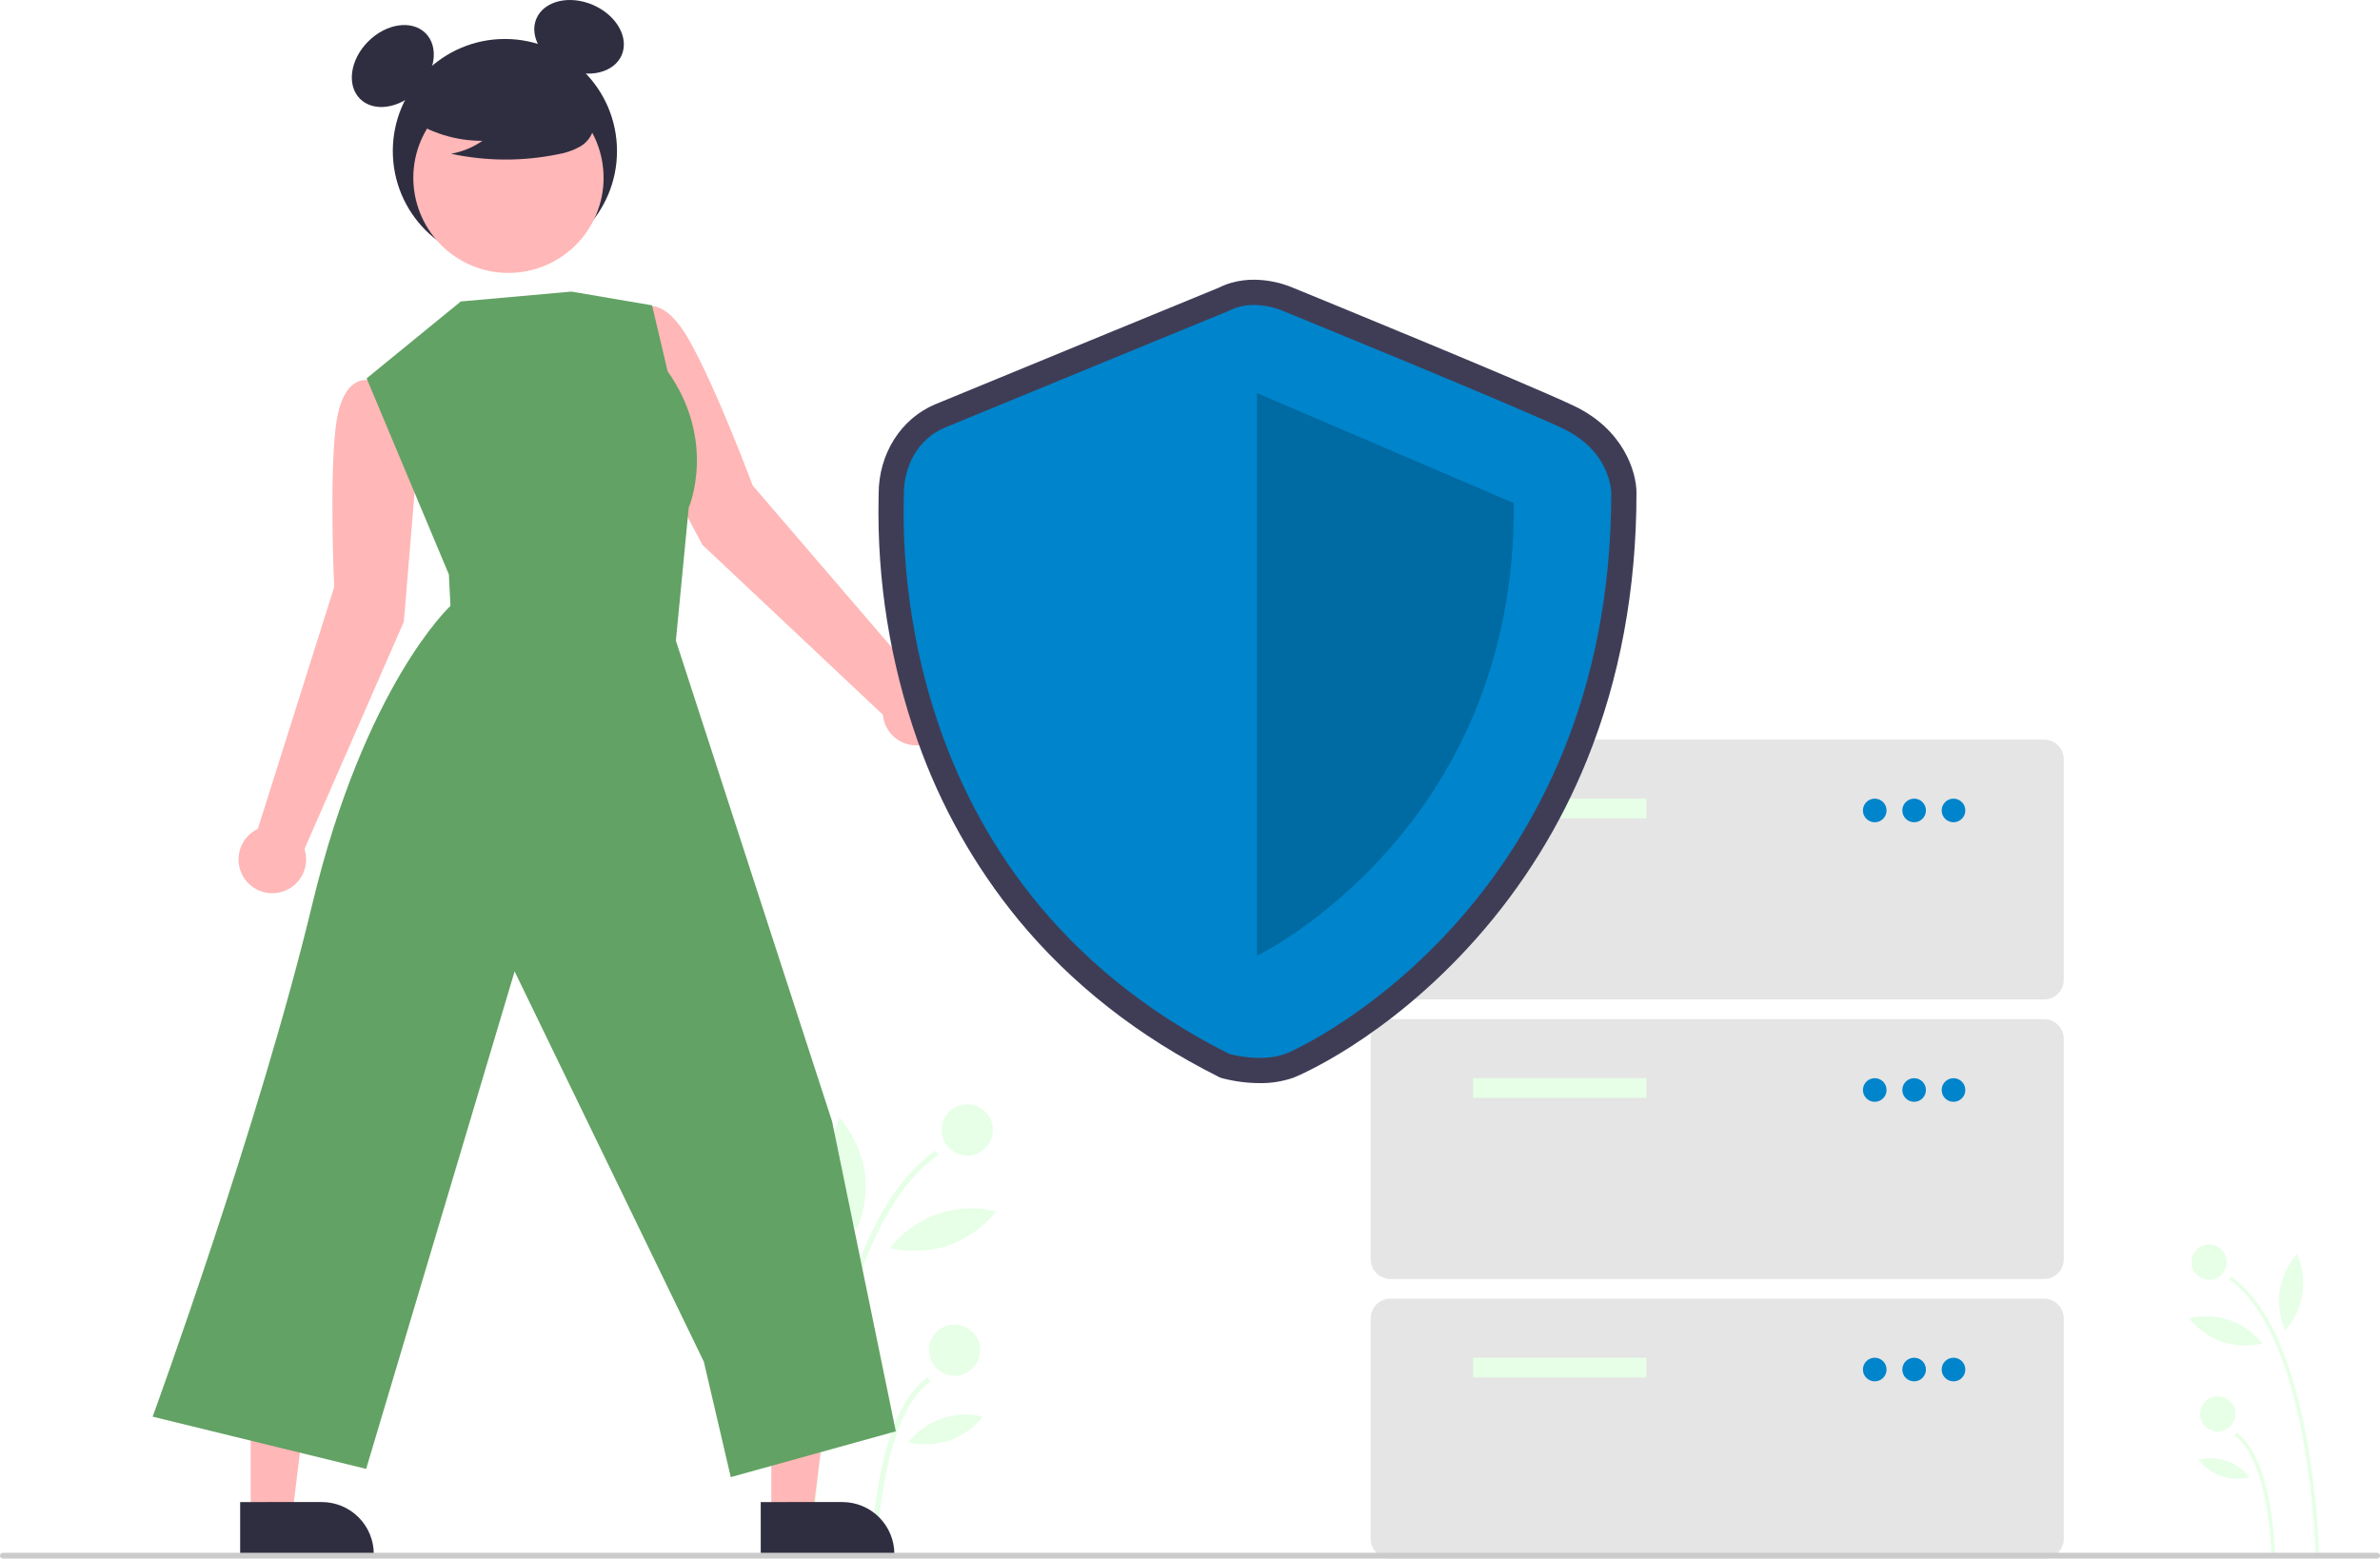 <svg width="600" height="393" viewBox="0 0 600 393" fill="none" xmlns="http://www.w3.org/2000/svg">
<g clip-path="url(#clip0_12_182)">
<path d="M583.756 392.132L584.646 392.115C584.302 382.221 583.246 372.365 581.487 362.623C577.64 341.765 571.242 328.066 562.471 321.908L561.96 322.636C582.448 337.022 583.746 391.582 583.756 392.132Z" fill="#E6FFE6"/>
<path d="M572.634 391.919L573.523 391.902C573.504 390.916 572.948 367.692 563.806 361.273L563.295 362.001C572.068 368.162 572.629 391.682 572.634 391.919Z" fill="#E6FFE6"/>
<path d="M556.899 322.717C559.356 322.717 561.347 320.725 561.347 318.268C561.347 315.811 559.356 313.819 556.899 313.819C554.442 313.819 552.45 315.811 552.45 318.268C552.45 320.725 554.442 322.717 556.899 322.717Z" fill="#E6FFE6"/>
<path d="M559.102 360.979C561.559 360.979 563.551 358.988 563.551 356.53C563.551 354.073 561.559 352.081 559.102 352.081C556.645 352.081 554.653 354.073 554.653 356.53C554.653 358.988 556.645 360.979 559.102 360.979Z" fill="#E6FFE6"/>
<path d="M574.707 325.384C574.262 328.816 574.725 332.305 576.051 335.502C578.366 332.913 579.884 329.71 580.421 326.279C580.959 322.847 580.492 319.334 579.078 316.161C576.839 318.8 575.332 321.98 574.707 325.384Z" fill="#E6FFE6"/>
<path d="M560.165 338.355C563.467 339.392 566.983 339.544 570.362 338.795C568.216 336.064 565.327 334.011 562.042 332.884C558.757 331.757 555.216 331.604 551.846 332.444C554.054 335.109 556.922 337.147 560.165 338.355Z" fill="#E6FFE6"/>
<path d="M560.001 372.24C562.315 372.967 564.78 373.073 567.148 372.549C565.644 370.634 563.619 369.195 561.316 368.405C559.014 367.615 556.532 367.508 554.17 368.097C555.717 369.965 557.728 371.393 560.001 372.24Z" fill="#E6FFE6"/>
<path d="M204.861 392.132L203.57 392.107C204.069 377.746 205.601 363.441 208.154 349.3C213.739 319.026 223.025 299.143 235.755 290.204L236.497 291.261C206.759 312.142 204.876 391.334 204.861 392.132Z" fill="#E6FFE6"/>
<path d="M221.005 391.823L219.713 391.798C219.741 390.367 220.548 356.659 233.818 347.341L234.56 348.398C221.825 357.34 221.011 391.479 221.005 391.823Z" fill="#E6FFE6"/>
<path d="M243.844 291.379C247.41 291.379 250.301 288.487 250.301 284.921C250.301 281.354 247.41 278.463 243.844 278.463C240.278 278.463 237.387 281.354 237.387 284.921C237.387 288.487 240.278 291.379 243.844 291.379Z" fill="#E6FFE6"/>
<path d="M240.646 346.915C244.213 346.915 247.104 344.024 247.104 340.457C247.104 336.891 244.213 334 240.646 334C237.08 334 234.189 336.891 234.189 340.457C234.189 344.024 237.08 346.915 240.646 346.915Z" fill="#E6FFE6"/>
<path d="M217.995 295.25C218.642 300.231 217.97 305.295 216.045 309.935C212.684 306.178 210.481 301.529 209.701 296.548C208.922 291.568 209.599 286.468 211.651 281.863C214.901 285.693 217.089 290.309 217.995 295.25Z" fill="#E6FFE6"/>
<path d="M239.102 314.077C234.31 315.582 229.207 315.802 224.303 314.716C227.417 310.751 231.61 307.771 236.379 306.136C241.147 304.5 246.287 304.278 251.178 305.497C247.973 309.365 243.809 312.323 239.102 314.077Z" fill="#E6FFE6"/>
<path d="M239.341 363.259C235.982 364.314 232.405 364.469 228.968 363.707C231.15 360.928 234.089 358.84 237.432 357.693C240.774 356.547 244.376 356.391 247.805 357.246C245.559 359.957 242.64 362.031 239.341 363.259Z" fill="#E6FFE6"/>
<path d="M105.094 117.126L101.987 98.116L93.214 95.923C93.214 95.923 86.251 93.778 84.623 107.804C82.996 121.829 84.258 148.016 84.258 148.016L64.996 209.015C63.517 209.718 62.272 210.832 61.41 212.225C60.548 213.617 60.105 215.228 60.135 216.866C60.164 218.503 60.666 220.097 61.578 221.457C62.49 222.817 63.775 223.885 65.279 224.534C66.782 225.182 68.441 225.384 70.056 225.114C71.671 224.844 73.174 224.115 74.386 223.013C75.597 221.911 76.465 220.483 76.886 218.9C77.307 217.318 77.263 215.647 76.759 214.089L101.804 156.79L105.094 117.126Z" fill="#FFB7B7"/>
<path d="M158.442 102.166L153.836 83.463L161.044 78.001C161.044 78.001 166.605 73.295 173.609 85.555C180.612 97.815 189.733 122.395 189.733 122.395L231.397 170.932C233.033 170.997 234.616 171.533 235.956 172.475C237.295 173.417 238.335 174.725 238.95 176.243C239.566 177.76 239.731 179.423 239.426 181.032C239.121 182.641 238.358 184.128 237.23 185.315C236.102 186.502 234.655 187.339 233.064 187.725C231.473 188.111 229.804 188.03 228.257 187.492C226.71 186.954 225.351 185.982 224.343 184.692C223.335 183.402 222.719 181.848 222.571 180.217L177.041 137.353L158.442 102.166Z" fill="#FFB7B7"/>
<path d="M194.447 382.171L204.895 382.17L209.866 341.869L194.445 341.87L194.447 382.171Z" fill="#FFB7B7"/>
<path d="M191.782 378.76L212.358 378.759H212.358C215.836 378.759 219.171 380.141 221.63 382.6C224.089 385.059 225.471 388.394 225.471 391.872V392.298L191.783 392.299L191.782 378.76Z" fill="#2F2E41"/>
<path d="M63.208 382.171L73.655 382.17L78.626 341.869L63.206 341.87L63.208 382.171Z" fill="#FFB7B7"/>
<path d="M60.542 378.76L81.118 378.759H81.119C84.597 378.759 87.931 380.141 90.391 382.6C92.85 385.059 94.231 388.394 94.231 391.872V392.298L60.543 392.299L60.542 378.76Z" fill="#2F2E41"/>
<path d="M127.286 66.347C142.892 66.347 155.544 53.695 155.544 38.088C155.544 22.48 142.892 9.828 127.286 9.828C111.679 9.828 99.028 22.48 99.028 38.088C99.028 53.695 111.679 66.347 127.286 66.347Z" fill="#2F2E41"/>
<path d="M105.229 22.851C109.795 18.284 110.721 11.806 107.296 8.381C103.871 4.956 97.393 5.881 92.827 10.448C88.26 15.015 87.335 21.493 90.76 24.918C94.184 28.343 100.663 27.418 105.229 22.851Z" fill="#2F2E41"/>
<path d="M156.738 13.877C158.641 9.422 155.369 3.755 149.43 1.218C143.491 -1.319 137.135 0.235 135.232 4.69C133.329 9.144 136.601 14.811 142.54 17.348C148.479 19.885 154.835 18.331 156.738 13.877Z" fill="#2F2E41"/>
<path d="M149.225 56.338C155.578 44.715 151.307 30.143 139.685 23.789C128.063 17.436 113.492 21.707 107.139 33.33C100.786 44.953 105.057 59.525 116.679 65.878C128.301 72.232 142.872 67.96 149.225 56.338Z" fill="#FFB7B7"/>
<path d="M102.982 29.748C108.462 33.526 114.967 35.536 121.623 35.509C119.249 37.156 116.546 38.268 113.701 38.769C122.55 40.667 131.696 40.719 140.566 38.92C142.538 38.604 144.44 37.95 146.19 36.988C147.062 36.501 147.822 35.836 148.42 35.036C149.018 34.236 149.441 33.319 149.662 32.345C150.251 28.978 147.627 25.918 144.9 23.857C140.726 20.748 135.912 18.606 130.808 17.586C125.704 16.566 120.437 16.693 115.388 17.959C112.092 18.811 108.789 20.251 106.648 22.899C104.506 25.546 103.872 29.628 105.912 32.355L102.982 29.748Z" fill="#2F2E41"/>
<path d="M116.163 76.022L92.426 95.408L113.166 144.863L113.562 152.776C113.562 152.776 92.031 172.628 78.71 228.084C65.388 283.54 38.483 357.228 38.483 357.228L92.309 370.396L129.733 244.949L177.44 343.366L184.227 372.475L225.835 360.924L209.777 282.806L170.391 161.548L173.626 128.049C173.626 128.049 180.833 111.329 168.312 93.626L164.385 76.993L144.056 73.527L116.163 76.022Z" fill="#62A264"/>
<path d="M515.313 252.021H350.516C349.2 252.019 347.938 251.496 347.007 250.565C346.077 249.634 345.553 248.373 345.552 247.057V191.459C345.553 190.143 346.077 188.881 347.007 187.951C347.938 187.02 349.2 186.497 350.516 186.495H515.313C516.629 186.497 517.891 187.02 518.822 187.951C519.752 188.881 520.276 190.143 520.277 191.459V247.057C520.276 248.373 519.752 249.634 518.822 250.565C517.891 251.496 516.629 252.019 515.313 252.021Z" fill="#E5E5E5"/>
<path d="M415.045 201.387H371.364V206.351H415.045V201.387Z" fill="#E6FFE6"/>
<path d="M472.625 207.344C474.27 207.344 475.603 206.011 475.603 204.366C475.603 202.721 474.27 201.387 472.625 201.387C470.98 201.387 469.646 202.721 469.646 204.366C469.646 206.011 470.98 207.344 472.625 207.344Z" fill="#0084CB"/>
<path d="M482.552 207.344C484.197 207.344 485.531 206.011 485.531 204.366C485.531 202.721 484.197 201.387 482.552 201.387C480.907 201.387 479.574 202.721 479.574 204.366C479.574 206.011 480.907 207.344 482.552 207.344Z" fill="#0084CB"/>
<path d="M492.48 207.344C494.125 207.344 495.458 206.011 495.458 204.366C495.458 202.721 494.125 201.387 492.48 201.387C490.835 201.387 489.501 202.721 489.501 204.366C489.501 206.011 490.835 207.344 492.48 207.344Z" fill="#0084CB"/>
<path d="M515.313 322.51H350.516C349.2 322.509 347.938 321.985 347.007 321.055C346.077 320.124 345.553 318.862 345.552 317.546V261.949C345.553 260.633 346.077 259.371 347.007 258.44C347.938 257.51 349.2 256.986 350.516 256.985H515.313C516.629 256.986 517.891 257.51 518.822 258.44C519.752 259.371 520.276 260.633 520.277 261.949V317.546C520.276 318.862 519.752 320.124 518.822 321.055C517.891 321.985 516.629 322.509 515.313 322.51Z" fill="#E5E5E5"/>
<path d="M415.045 271.877H371.364V276.841H415.045V271.877Z" fill="#E6FFE6"/>
<path d="M472.625 277.834C474.27 277.834 475.603 276.5 475.603 274.855C475.603 273.21 474.27 271.877 472.625 271.877C470.98 271.877 469.646 273.21 469.646 274.855C469.646 276.5 470.98 277.834 472.625 277.834Z" fill="#0084CB"/>
<path d="M482.552 277.834C484.197 277.834 485.531 276.5 485.531 274.855C485.531 273.21 484.197 271.877 482.552 271.877C480.907 271.877 479.574 273.21 479.574 274.855C479.574 276.5 480.907 277.834 482.552 277.834Z" fill="#0084CB"/>
<path d="M492.48 277.834C494.125 277.834 495.458 276.5 495.458 274.855C495.458 273.21 494.125 271.877 492.48 271.877C490.835 271.877 489.501 273.21 489.501 274.855C489.501 276.5 490.835 277.834 492.48 277.834Z" fill="#0084CB"/>
<path d="M515.313 393H350.516C349.2 392.998 347.938 392.475 347.007 391.544C346.077 390.614 345.553 389.352 345.552 388.036V332.438C345.553 331.122 346.077 329.861 347.007 328.93C347.938 327.999 349.2 327.476 350.516 327.474H515.313C516.629 327.476 517.891 327.999 518.822 328.93C519.752 329.861 520.276 331.122 520.277 332.438V388.036C520.276 389.352 519.752 390.614 518.822 391.544C517.891 392.475 516.629 392.999 515.313 393Z" fill="#E5E5E5"/>
<path d="M415.045 342.367H371.364V347.331H415.045V342.367Z" fill="#E6FFE6"/>
<path d="M472.625 348.323C474.27 348.323 475.603 346.99 475.603 345.345C475.603 343.7 474.27 342.367 472.625 342.367C470.98 342.367 469.646 343.7 469.646 345.345C469.646 346.99 470.98 348.323 472.625 348.323Z" fill="#0084CB"/>
<path d="M482.552 348.323C484.197 348.323 485.531 346.99 485.531 345.345C485.531 343.7 484.197 342.367 482.552 342.367C480.907 342.367 479.574 343.7 479.574 345.345C479.574 346.99 480.907 348.323 482.552 348.323Z" fill="#0084CB"/>
<path d="M492.48 348.323C494.125 348.323 495.458 346.99 495.458 345.345C495.458 343.7 494.125 342.367 492.48 342.367C490.835 342.367 489.501 343.7 489.501 345.345C489.501 346.99 490.835 348.323 492.48 348.323Z" fill="#0084CB"/>
<path d="M317.557 273.121C314.418 273.11 311.293 272.706 308.255 271.917L307.656 271.751L307.1 271.473C287.017 261.403 270.075 248.103 256.742 231.94C245.706 218.483 237.102 203.203 231.316 186.788C224.397 167.136 221.069 146.4 221.489 125.569C221.498 125.132 221.505 124.794 221.505 124.562C221.505 114.436 227.125 105.551 235.823 101.926C242.48 99.153 302.924 74.325 307.291 72.531C315.515 68.41 324.29 71.85 325.694 72.451C328.843 73.739 384.719 96.594 396.794 102.344C409.238 108.27 412.559 118.916 412.559 124.272C412.559 148.522 408.359 171.185 400.077 191.632C393.388 208.182 383.907 223.462 372.049 236.804C349.169 262.554 326.283 271.682 326.062 271.762C323.327 272.704 320.449 273.163 317.557 273.121ZM312.175 259.788C314.159 260.233 318.727 260.9 321.704 259.814C325.487 258.435 344.642 248.501 362.542 228.356C387.274 200.523 399.823 165.534 399.841 124.362C399.797 123.528 399.204 117.579 391.326 113.827C379.486 108.188 321.407 84.439 320.822 84.199L320.662 84.131C319.444 83.621 315.571 82.547 312.901 83.946L312.366 84.195C311.719 84.461 247.558 110.815 240.715 113.666C235.928 115.661 234.223 120.602 234.223 124.562C234.223 124.851 234.215 125.272 234.204 125.816C233.658 153.987 240.176 223.309 312.175 259.788Z" fill="#3F3D56"/>
<path d="M309.95 78.313C309.95 78.313 245.206 104.906 238.269 107.796C231.332 110.687 227.864 117.624 227.864 124.562C227.864 131.499 222.661 222.021 309.95 265.788C309.95 265.788 317.873 267.98 323.883 265.788C329.894 263.596 406.2 226.597 406.2 124.272C406.2 124.272 406.2 113.867 394.06 108.086C381.921 102.304 323.228 78.313 323.228 78.313C323.228 78.313 316.02 75.133 309.95 78.313Z" fill="#0084CB"/>
<path opacity="0.2" d="M316.887 99.125V240.989C316.887 240.989 382.21 209.543 381.632 126.874L316.887 99.125Z" fill="black"/>
<path d="M599.274 393H0.726C0.534 393 0.349 392.923 0.213 392.787C0.077 392.651 0 392.466 0 392.274C0 392.081 0.077 391.896 0.213 391.76C0.349 391.624 0.534 391.547 0.726 391.547H599.274C599.466 391.547 599.651 391.624 599.787 391.76C599.923 391.896 600 392.081 600 392.274C600 392.466 599.923 392.651 599.787 392.787C599.651 392.923 599.466 393 599.274 393Z" fill="#CBCBCB"/>
</g>
<defs>
<clipPath id="clip0_12_182">
<rect width="600" height="393" fill="white"/>
</clipPath>
</defs>
</svg>
